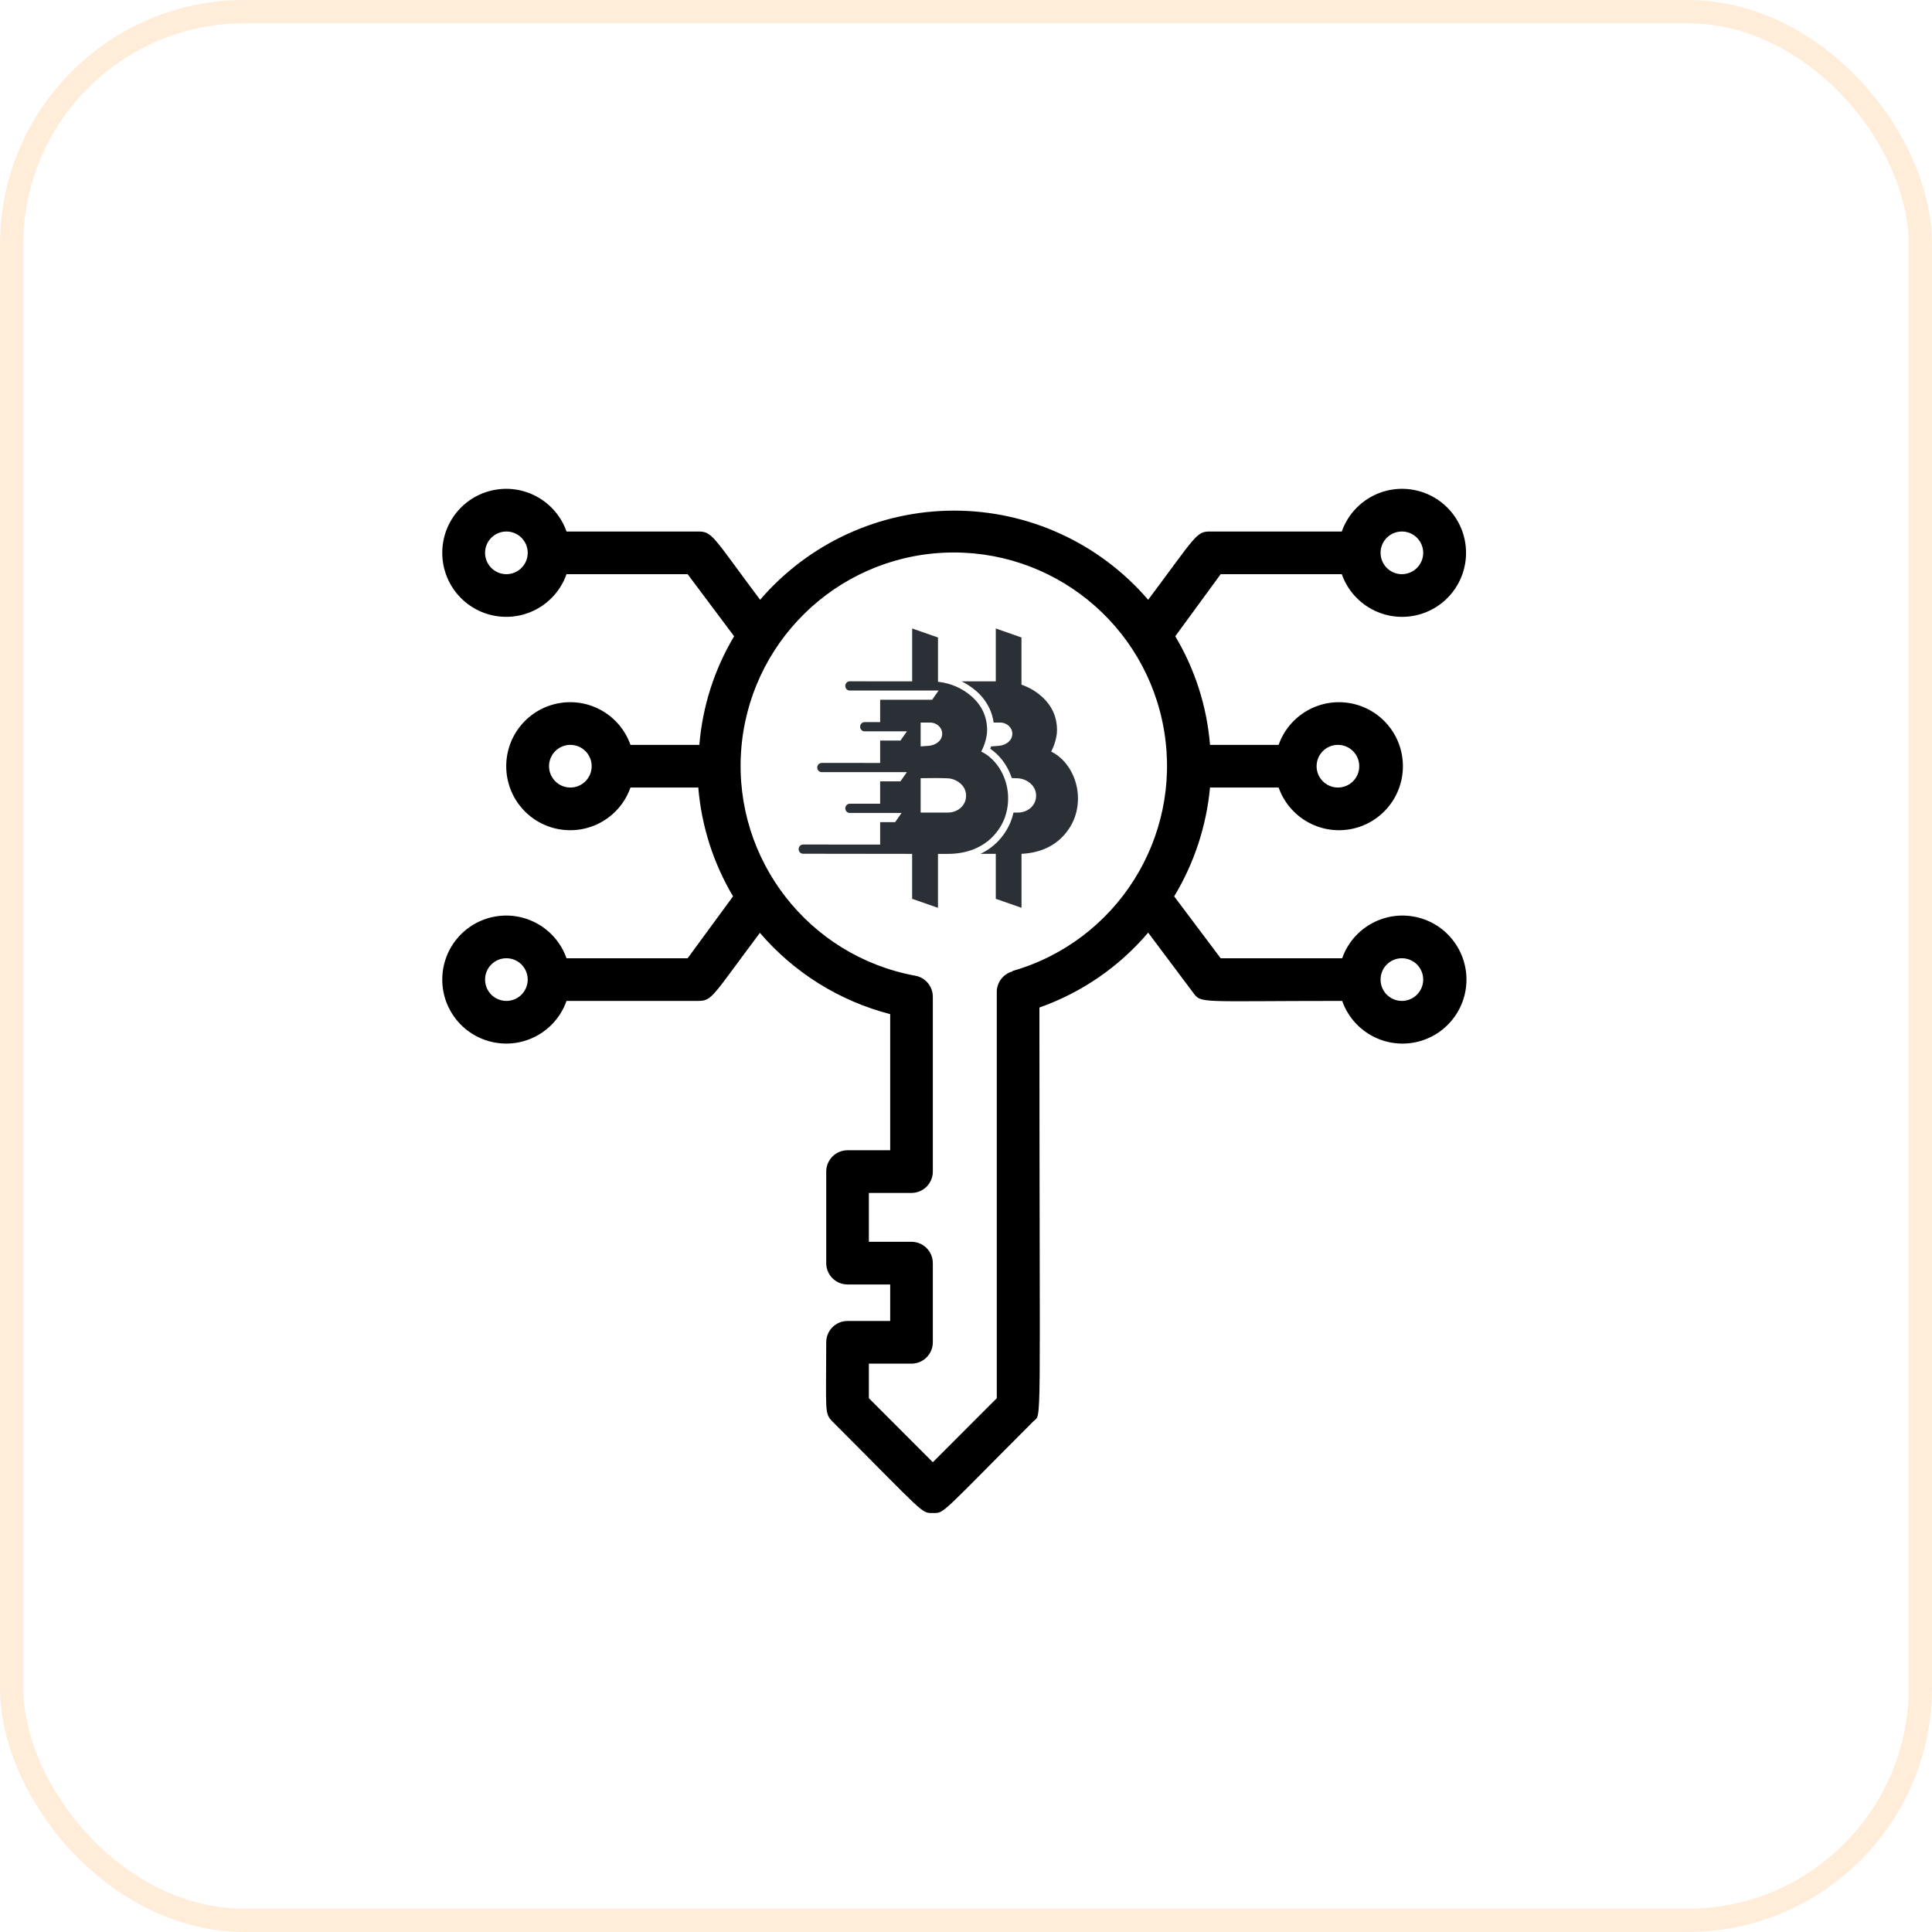 <svg xmlns="http://www.w3.org/2000/svg" width="83" height="83" viewBox="0 0 83 83">
    <defs>
        <filter id="5ebqfd2hxa">
            <feColorMatrix in="SourceGraphic" values="0 0 0 0 0.992 0 0 0 0 0.714 0 0 0 0 0 0 0 0 1 0"/>
        </filter>
        <filter id="k1fthjudlb">
            <feColorMatrix in="SourceGraphic" values="0 0 0 0 1 0 0 0 0 0.859 0 0 0 0 0.498 0 0 0 1 0"/>
        </filter>
    </defs>
    <g fill="none" fill-rule="evenodd">
        <g>
            <g>
                <g transform="translate(-758 -1638) translate(758 1638)">
                    <rect width="82" height="82" x=".5" y=".5" fill="#FFF" stroke="#FFEDDA" rx="10"/>
                    <g filter="url(#5ebqfd2hxa)">
                        <g>
                            <path fill="#000" fill-rule="nonzero" d="M39.56 20.167h-5.203l-1.997-2.659c.86-1.422 1.386-3.02 1.54-4.675h2.948c.447 1.263 1.737 2.02 3.056 1.794 1.319-.226 2.283-1.371 2.283-2.71 0-1.34-.964-2.484-2.283-2.71-1.32-.227-2.61.53-3.056 1.793H33.9c-.134-1.65-.645-3.245-1.493-4.666l1.951-2.667h5.203c.446 1.263 1.736 2.02 3.055 1.794 1.32-.227 2.283-1.371 2.283-2.71 0-1.34-.964-2.485-2.283-2.711-1.319-.227-2.61.53-3.055 1.794H33.9c-.596 0-.605.192-2.657 2.933-2.088-2.431-5.132-3.83-8.335-3.83-3.204 0-6.248 1.399-8.336 3.83-2.024-2.704-2.042-2.933-2.656-2.933h-5.66C5.808.57 4.518-.186 3.2.04 1.88.266.917 1.41.917 2.75c0 1.34.964 2.484 2.283 2.71 1.319.227 2.61-.53 3.055-1.793h5.203l1.997 2.667c-.848 1.42-1.359 3.017-1.493 4.666H9.003c-.446-1.263-1.736-2.02-3.055-1.794-1.32.227-2.283 1.371-2.283 2.71 0 1.34.964 2.485 2.283 2.711 1.319.227 2.61-.53 3.055-1.794h2.913c.137 1.652.647 3.25 1.493 4.675l-1.951 2.659H6.255c-.446-1.263-1.736-2.02-3.055-1.794-1.32.226-2.283 1.37-2.283 2.71 0 1.34.964 2.484 2.283 2.71 1.319.227 2.61-.53 3.055-1.793h5.66c.605 0 .605-.202 2.648-2.924 1.464 1.71 3.418 2.929 5.597 3.492v5.848h-1.832c-.506 0-.916.41-.916.917v3.932c0 .507.41.917.916.917h1.832v1.568h-1.832c-.506 0-.916.41-.916.916 0 2.988-.083 3.043.265 3.401C21.68 44.073 21.48 44 21.992 44c.512 0 .274.11 4.314-3.933.384-.385.265.917.265-17.783 1.814-.64 3.426-1.75 4.672-3.217l1.923 2.566c.367.495.183.367 6.412.367.446 1.263 1.736 2.02 3.055 1.794 1.32-.227 2.284-1.371 2.284-2.71 0-1.34-.965-2.485-2.284-2.711-1.319-.227-2.609.53-3.055 1.794h-.018zm2.583-18.333c.506 0 .916.41.916.916s-.41.917-.916.917-.916-.41-.916-.917c0-.506.41-.916.916-.916zM3.673 3.667c-.507 0-.917-.41-.917-.917 0-.506.41-.916.916-.916s.916.41.916.916-.41.917-.916.917zm0 18.333c-.507 0-.917-.41-.917-.917 0-.506.41-.916.916-.916s.916.41.916.916-.41.917-.916.917zm35.722-11c.506 0 .916.41.916.917 0 .506-.41.916-.916.916s-.916-.41-.916-.916c0-.507.41-.917.916-.917zM6.42 12.833c-.506 0-.916-.41-.916-.916 0-.507.41-.917.916-.917s.916.41.916.917c0 .506-.41.916-.916.916zm18.988 7.902c-.408.114-.684.493-.669.917v17.416l-2.747 2.75-2.748-2.75v-1.485h1.832c.505 0 .916-.41.916-.917v-3.4c0-.507-.41-.917-.916-.917h-1.832v-2.1h1.832c.505 0 .916-.41.916-.916v-7.498c.007-.448-.31-.836-.752-.917-4.576-.84-7.795-4.98-7.486-9.626.31-4.645 4.05-8.32 8.697-8.546 4.647-.224 8.725 3.073 9.48 7.667.756 4.594-2.05 9.025-6.523 10.304v.018zM42.143 22c-.506 0-.916-.41-.916-.917 0-.506.41-.916.916-.916s.916.41.916.916-.41.917-.916.917z" transform="translate(18.083 21)"/>
                        </g>
                    </g>
                </g>
                <g filter="url(#k1fthjudlb)" transform="translate(-758 -1638) translate(758 1638)">
                    <g fill="#2B3036" fill-rule="nonzero">
                        <path d="M11.159 5.287c.123-.224.251-.606.251-.918 0-.56-.21-1.053-.675-1.462-.251-.219-.54-.386-.852-.492V.387L8.78 0v2.271H7.31c.225.109.435.248.625.414.246.21.445.473.584.772.084.185.14.382.168.584h.287c.271 0 .516.207.516.478 0 .304-.272.489-.557.52-.134.01-.25.018-.354.027-.012.034-.024.068-.037.1.108.074.209.156.302.248.16.159.3.34.412.538.085.15.156.31.211.475.084.002.169.004.258.009.206.01.402.092.558.234.153.144.229.31.229.516 0 .422-.36.722-.776.722h-.195c-.031.141-.074.279-.128.412-.136.326-.333.62-.58.865-.208.206-.448.374-.71.497h.657v1.931L9.885 12V9.68c.693-.03 1.296-.267 1.733-.704.458-.46.692-1.031.692-1.686-.001-.842-.455-1.661-1.151-2.003z" transform="translate(34 27)"/>
                        <path d="M8.154 5.287c.125-.224.253-.606.253-.918 0-.56-.21-1.053-.679-1.462-.404-.35-.887-.557-1.431-.618V.387L5.187 0v2.271L2.504 2.27c-.105 0-.19.089-.19.198 0 .11.085.198.19.198h3.818l-.275.395H3.812v.962h-.67c-.106 0-.19.089-.19.198 0 .109.084.197.19.198h1.82l-.277.395h-.873v.962H1.298c-.104 0-.189.089-.189.198 0 .109.084.197.19.198H4.96l-.276.396h-.873v.961H2.505c-.105 0-.19.089-.19.198 0 .11.085.198.19.198h2.227l-.276.395h-.644v.962H.5c-.105 0-.19.088-.19.197 0 .11.085.198.19.198l4.686.006v1.931l1.11.387V9.683h.427c.76 0 1.421-.24 1.892-.707.46-.46.695-1.031.695-1.686 0-.842-.455-1.661-1.156-2.003zM5.552 4.041h.407c.272 0 .518.207.518.479 0 .304-.273.488-.56.519l-.365.027V4.041zm1.171 3.867H5.552V6.432c.402-.002.746-.015 1.16.005.207.01.405.092.56.233.155.144.231.31.231.517.001.42-.362.721-.78.721z" transform="translate(34 27)"/>
                    </g>
                </g>
            </g>
        </g>
    </g>
</svg>
